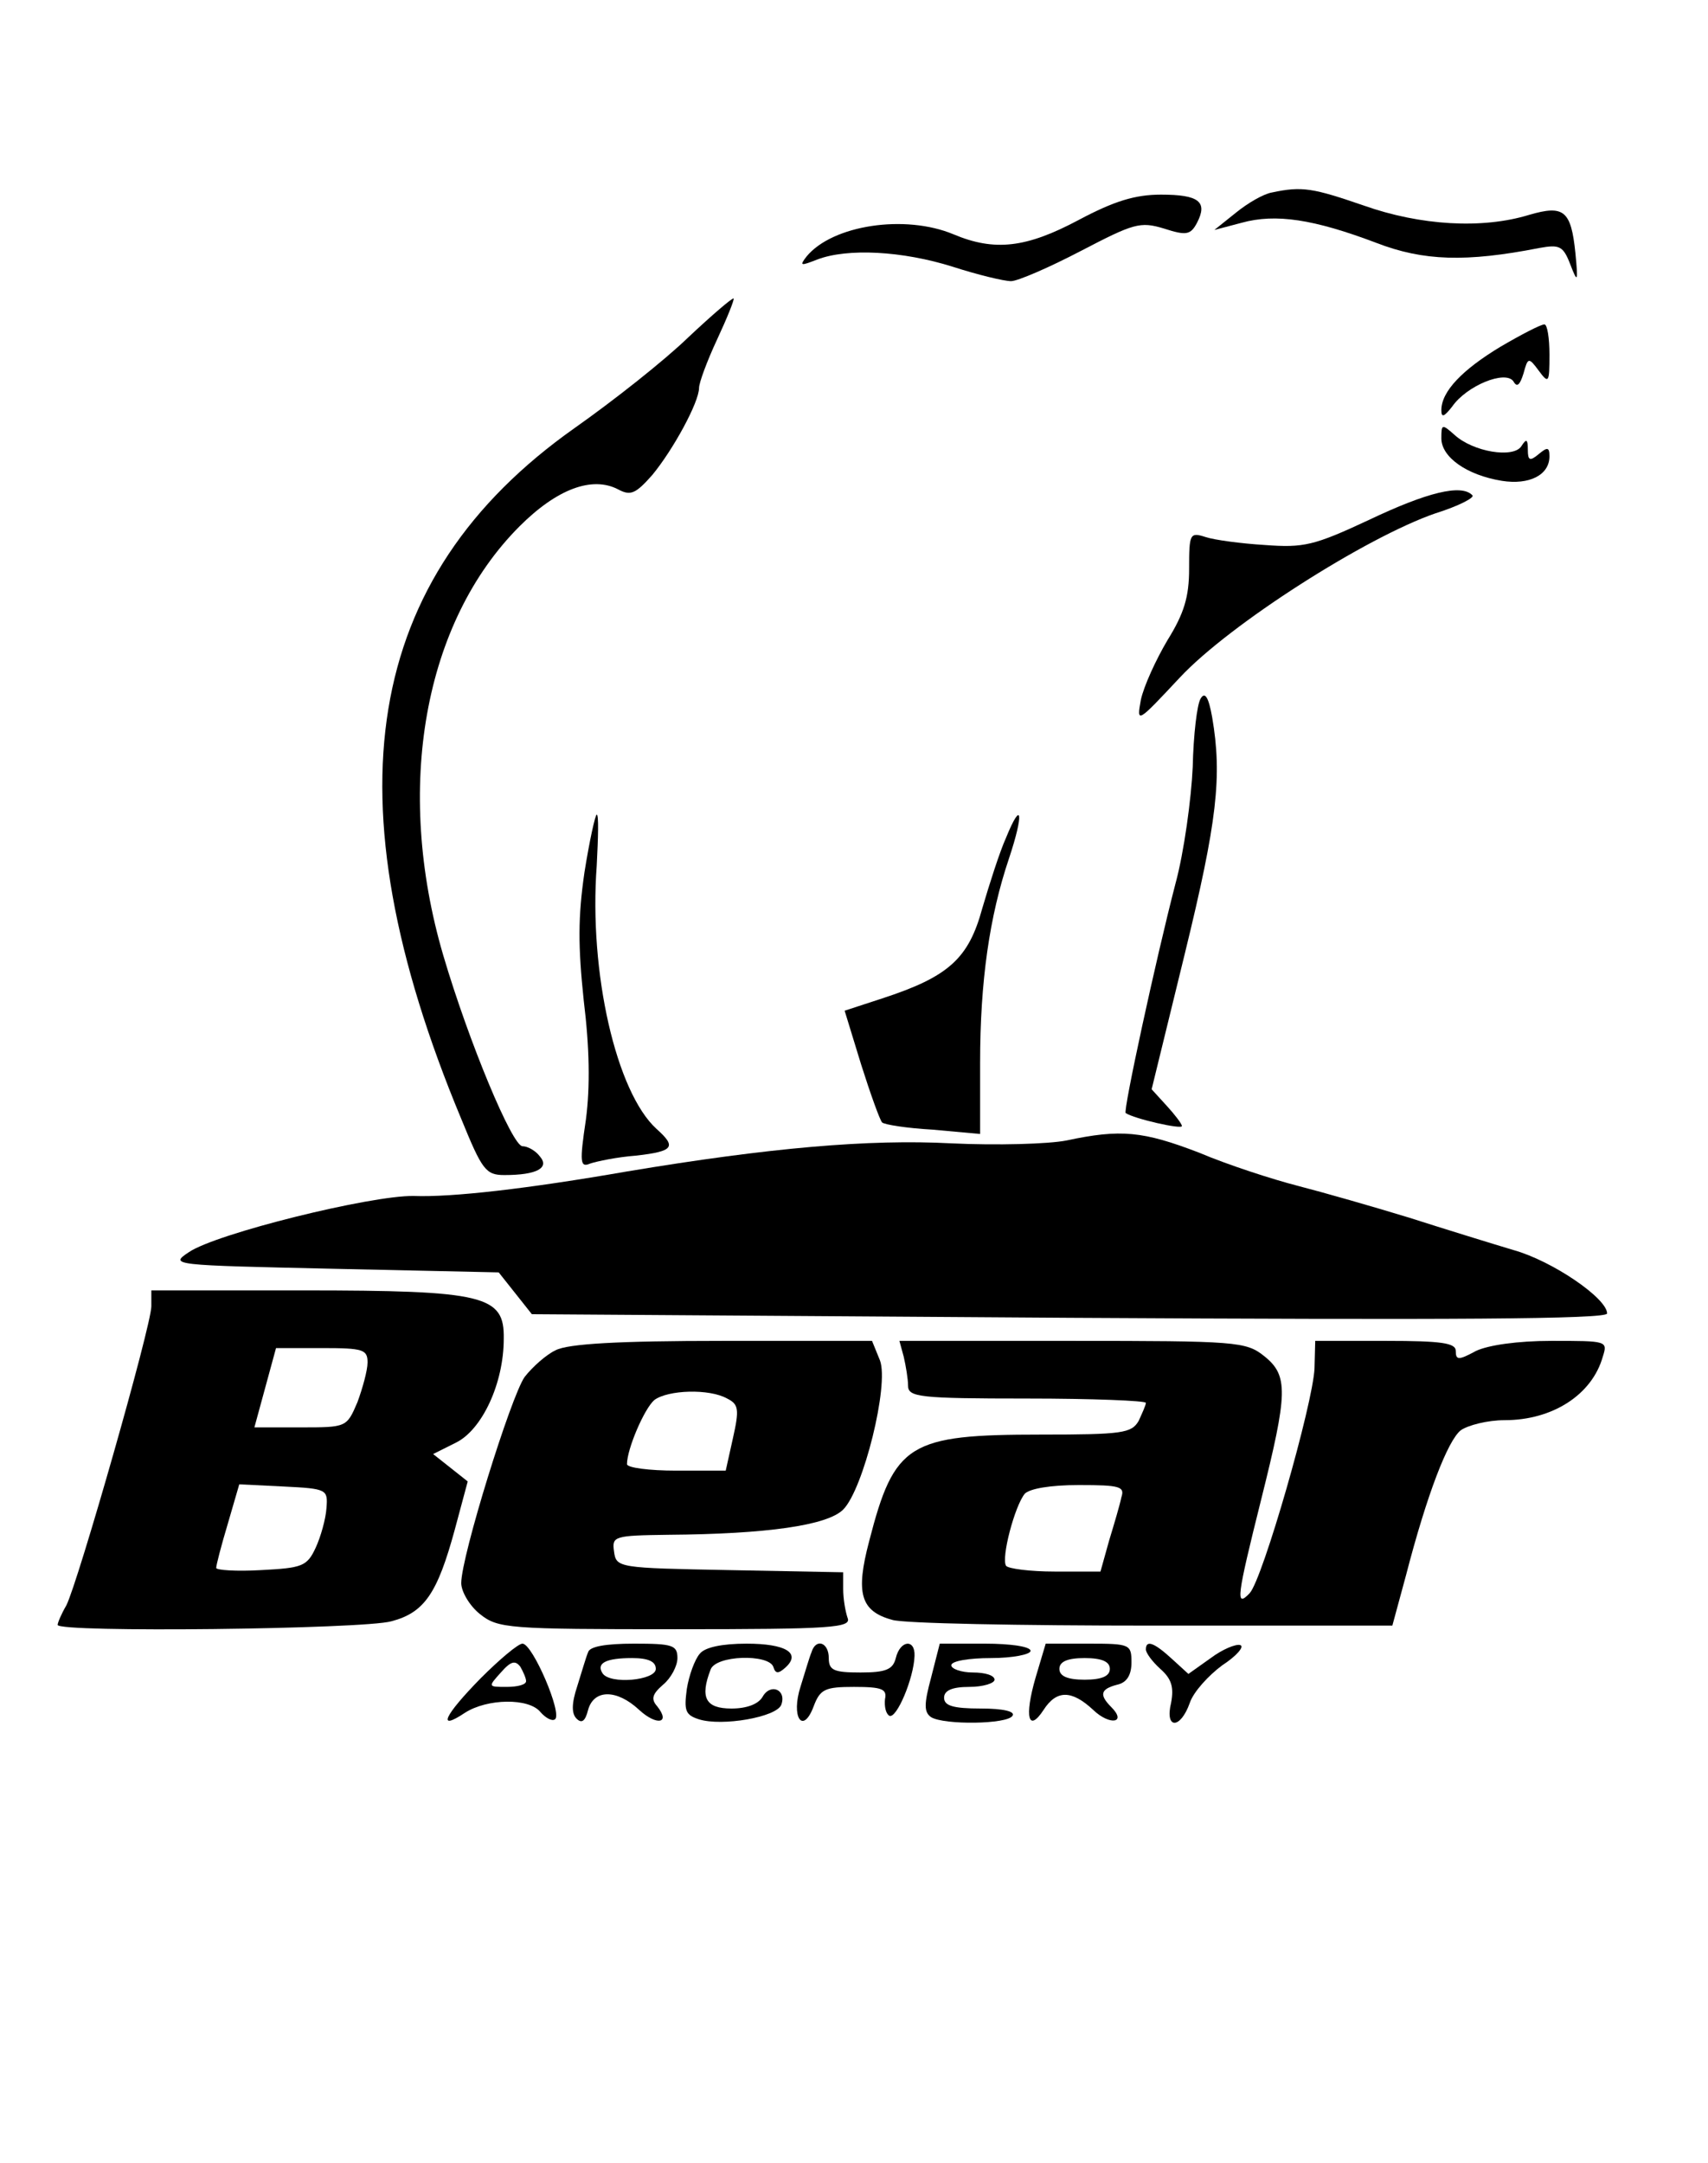 <?xml version="1.0" standalone="no"?>
<!DOCTYPE svg PUBLIC "-//W3C//DTD SVG 20010904//EN"
 "http://www.w3.org/TR/2001/REC-SVG-20010904/DTD/svg10.dtd">
<svg version="1.0" xmlns="http://www.w3.org/2000/svg"
 width="237pt" height="300pt" viewBox="0 0 237 300"
 preserveAspectRatio="xMidYMid meet">

<g transform="translate(0,300) scale(0.1,-0.1)"
fill="#000000" stroke="none">
<path d="M1765 2733 c-12 -2 -34 -15 -50 -28 l-30 -24 38 10 c47 13 100 5 187
-28 65 -25 124 -27 226 -7 28 5 33 3 43 -23 10 -26 11 -25 7 16 -6 59 -16 67
-64 53 -65 -20 -151 -15 -230 13 -70 24 -85 27 -127 18z"/>
<path d="M1497 2695 c-73 -39 -117 -44 -174 -20 -67 28 -168 13 -204 -31 -10
-13 -8 -13 15 -4 42 16 118 12 188 -10 34 -11 71 -20 81 -20 9 0 53 19 97 42
73 38 82 41 115 31 31 -10 37 -9 46 8 15 29 3 39 -50 39 -36 0 -65 -9 -114
-35z"/>
<path d="M955 2532 c-33 -32 -104 -88 -158 -126 -293 -207 -343 -512 -157
-958 29 -71 34 -78 60 -78 45 0 63 10 49 26 -6 8 -17 14 -24 14 -14 0 -74 143
-110 265 -68 232 -27 462 106 595 52 52 101 70 137 51 17 -9 24 -6 47 20 29
35 65 101 65 121 0 7 11 37 25 67 14 30 24 55 23 57 -2 1 -30 -23 -63 -54z"/>
<path d="M2082 2519 c-53 -32 -82 -62 -82 -88 0 -11 4 -9 15 5 20 29 74 51 85
35 5 -9 9 -5 14 11 6 22 7 23 21 4 14 -19 15 -17 15 22 0 23 -3 42 -7 42 -5 0
-32 -14 -61 -31z"/>
<path d="M2000 2392 c0 -26 35 -51 84 -59 38 -6 66 8 66 34 0 13 -3 13 -15 3
-12 -10 -15 -9 -15 6 0 15 -2 16 -9 5 -11 -17 -67 -8 -93 16 -17 15 -18 15
-18 -5z"/>
<path d="M1900 2279 c-77 -36 -91 -39 -145 -35 -33 2 -70 7 -82 11 -22 7 -23
5 -23 -44 0 -39 -7 -62 -30 -99 -16 -27 -33 -64 -37 -83 -6 -33 -5 -32 54 31
69 74 259 195 355 228 32 10 55 22 51 25 -15 16 -63 4 -143 -34z"/>
<path d="M1666 2031 c-5 -8 -10 -50 -11 -95 -2 -44 -12 -118 -24 -162 -27
-104 -73 -316 -69 -318 12 -8 78 -23 78 -18 0 3 -10 16 -21 28 l-21 23 46 188
c45 184 52 246 38 328 -5 28 -10 36 -16 26z"/>
<path d="M811 1790 c-9 -62 -9 -102 -1 -178 8 -65 9 -119 3 -165 -9 -60 -8
-67 6 -61 9 3 37 9 64 11 52 6 56 12 28 37 -56 51 -94 217 -83 365 2 39 3 71
0 71 -2 0 -10 -36 -17 -80z"/>
<path d="M1396 1838 c-9 -20 -23 -64 -33 -98 -19 -70 -47 -95 -139 -125 l-52
-17 23 -75 c13 -41 26 -77 29 -80 3 -3 34 -8 70 -10 l66 -6 0 99 c0 113 13
203 40 283 21 63 18 83 -4 29z"/>
<path d="M1480 1418 c-25 -5 -97 -7 -160 -4 -114 6 -252 -6 -450 -39 -138 -24
-243 -36 -296 -34 -59 1 -274 -52 -312 -78 -27 -18 -24 -18 201 -23 l229 -5
23 -29 23 -29 746 -5 c528 -3 746 -2 746 6 0 21 -76 73 -130 88 -30 9 -95 29
-145 45 -49 15 -119 35 -154 44 -35 9 -97 29 -137 46 -78 30 -109 33 -184 17z"/>
<path d="M210 1188 c0 -27 -102 -384 -118 -415 -7 -12 -12 -24 -12 -27 0 -11
424 -6 463 5 46 12 64 39 88 127 l18 67 -24 19 -24 19 32 16 c36 18 66 82 66
144 1 60 -26 67 -279 67 l-210 0 0 -22z m300 -78 c0 -11 -7 -36 -14 -55 -15
-35 -15 -35 -79 -35 l-64 0 15 55 15 55 64 0 c57 0 63 -2 63 -20z m-57 -202
c-1 -15 -8 -40 -15 -55 -12 -26 -19 -28 -76 -31 -34 -2 -62 0 -62 3 0 4 7 31
16 61 l16 55 61 -3 c61 -3 62 -4 60 -30z"/>
<path d="M771 1127 c-13 -6 -32 -23 -43 -37 -19 -27 -88 -249 -88 -286 0 -12
12 -32 26 -43 25 -20 39 -21 271 -21 219 0 245 2 239 16 -3 9 -6 26 -6 40 l0
23 -157 3 c-155 3 -158 3 -161 26 -3 21 0 22 75 23 137 1 221 13 243 35 28 28
64 173 51 207 l-11 27 -207 0 c-145 0 -215 -4 -232 -13z m238 -67 c16 -8 17
-15 8 -55 l-10 -45 -69 0 c-37 0 -68 4 -68 9 0 21 24 77 38 89 19 14 76 16
101 2z"/>
<path d="M1254 1118 c3 -13 6 -31 6 -40 0 -16 15 -18 165 -18 91 0 165 -3 165
-6 0 -3 -5 -14 -10 -25 -10 -17 -22 -19 -136 -19 -183 0 -203 -12 -238 -148
-19 -72 -12 -97 32 -109 15 -5 177 -8 361 -8 l333 0 19 70 c29 112 58 187 76
201 10 7 37 14 61 14 66 0 121 35 136 88 7 22 6 22 -71 22 -48 0 -88 -6 -105
-14 -24 -13 -28 -13 -28 0 0 11 -19 14 -97 14 l-98 0 -1 -38 c-2 -49 -72 -293
-90 -312 -20 -21 -18 -6 16 130 37 148 38 172 4 199 -25 20 -39 21 -267 21
l-239 0 6 -22z m302 -195 c-2 -10 -10 -37 -17 -60 l-12 -43 -63 0 c-35 0 -65
4 -68 8 -7 11 12 83 26 100 7 7 35 12 75 12 57 0 64 -2 59 -17z"/>
<path d="M667 672 c-51 -52 -61 -74 -22 -48 31 20 89 21 105 1 7 -8 16 -13 20
-10 11 7 -31 105 -45 105 -6 0 -32 -22 -58 -48z m63 -4 c0 -5 -12 -8 -27 -8
-26 0 -26 0 -8 20 14 16 20 17 27 8 4 -7 8 -16 8 -20z"/>
<path d="M816 708 c-3 -7 -9 -28 -15 -47 -8 -24 -8 -38 -1 -45 7 -7 12 -4 16
12 8 29 40 29 71 0 24 -22 44 -19 25 5 -9 10 -7 17 8 30 11 9 20 26 20 37 0
18 -7 20 -60 20 -40 0 -62 -4 -64 -12z m94 -23 c0 -16 -64 -22 -74 -6 -9 14 5
21 41 21 23 0 33 -5 33 -15z"/>
<path d="M971 706 c-7 -8 -15 -30 -18 -49 -4 -30 -2 -36 17 -42 32 -10 107 3
114 20 8 21 -15 31 -26 11 -6 -10 -22 -16 -43 -16 -36 0 -44 15 -29 54 7 20
80 22 87 4 3 -10 7 -10 17 -1 22 20 0 33 -54 33 -34 0 -58 -5 -65 -14z"/>
<path d="M1126 708 c-3 -7 -9 -28 -15 -47 -14 -43 3 -68 18 -28 9 24 16 27 56
27 39 0 46 -3 43 -17 -1 -10 1 -20 6 -23 10 -5 34 52 35 83 1 24 -20 22 -26
-3 -4 -16 -14 -20 -49 -20 -37 0 -44 3 -44 20 0 22 -18 28 -24 8z"/>
<path d="M1292 673 c-10 -37 -10 -48 0 -55 18 -11 106 -10 113 2 4 6 -13 10
-44 10 -39 0 -51 4 -51 15 0 10 11 15 35 15 19 0 35 5 35 10 0 6 -13 10 -30
10 -16 0 -30 5 -30 10 0 6 25 10 55 10 30 0 55 5 55 10 0 6 -28 10 -63 10
l-63 0 -12 -47z"/>
<path d="M1437 673 c-16 -55 -10 -77 11 -45 18 28 39 28 69 0 23 -22 47 -18
25 4 -17 17 -15 25 8 31 14 3 20 14 20 31 0 25 -2 26 -59 26 l-60 0 -14 -47z
m103 12 c0 -10 -11 -15 -35 -15 -24 0 -35 5 -35 15 0 10 11 15 35 15 24 0 35
-5 35 -15z"/>
<path d="M1590 712 c0 -5 9 -17 20 -27 16 -14 19 -26 15 -47 -9 -37 13 -37 26
0 5 15 26 38 45 52 20 13 31 26 25 28 -6 2 -25 -6 -41 -18 l-31 -22 -23 21
c-24 22 -36 27 -36 13z"/>
</g>
</svg>
